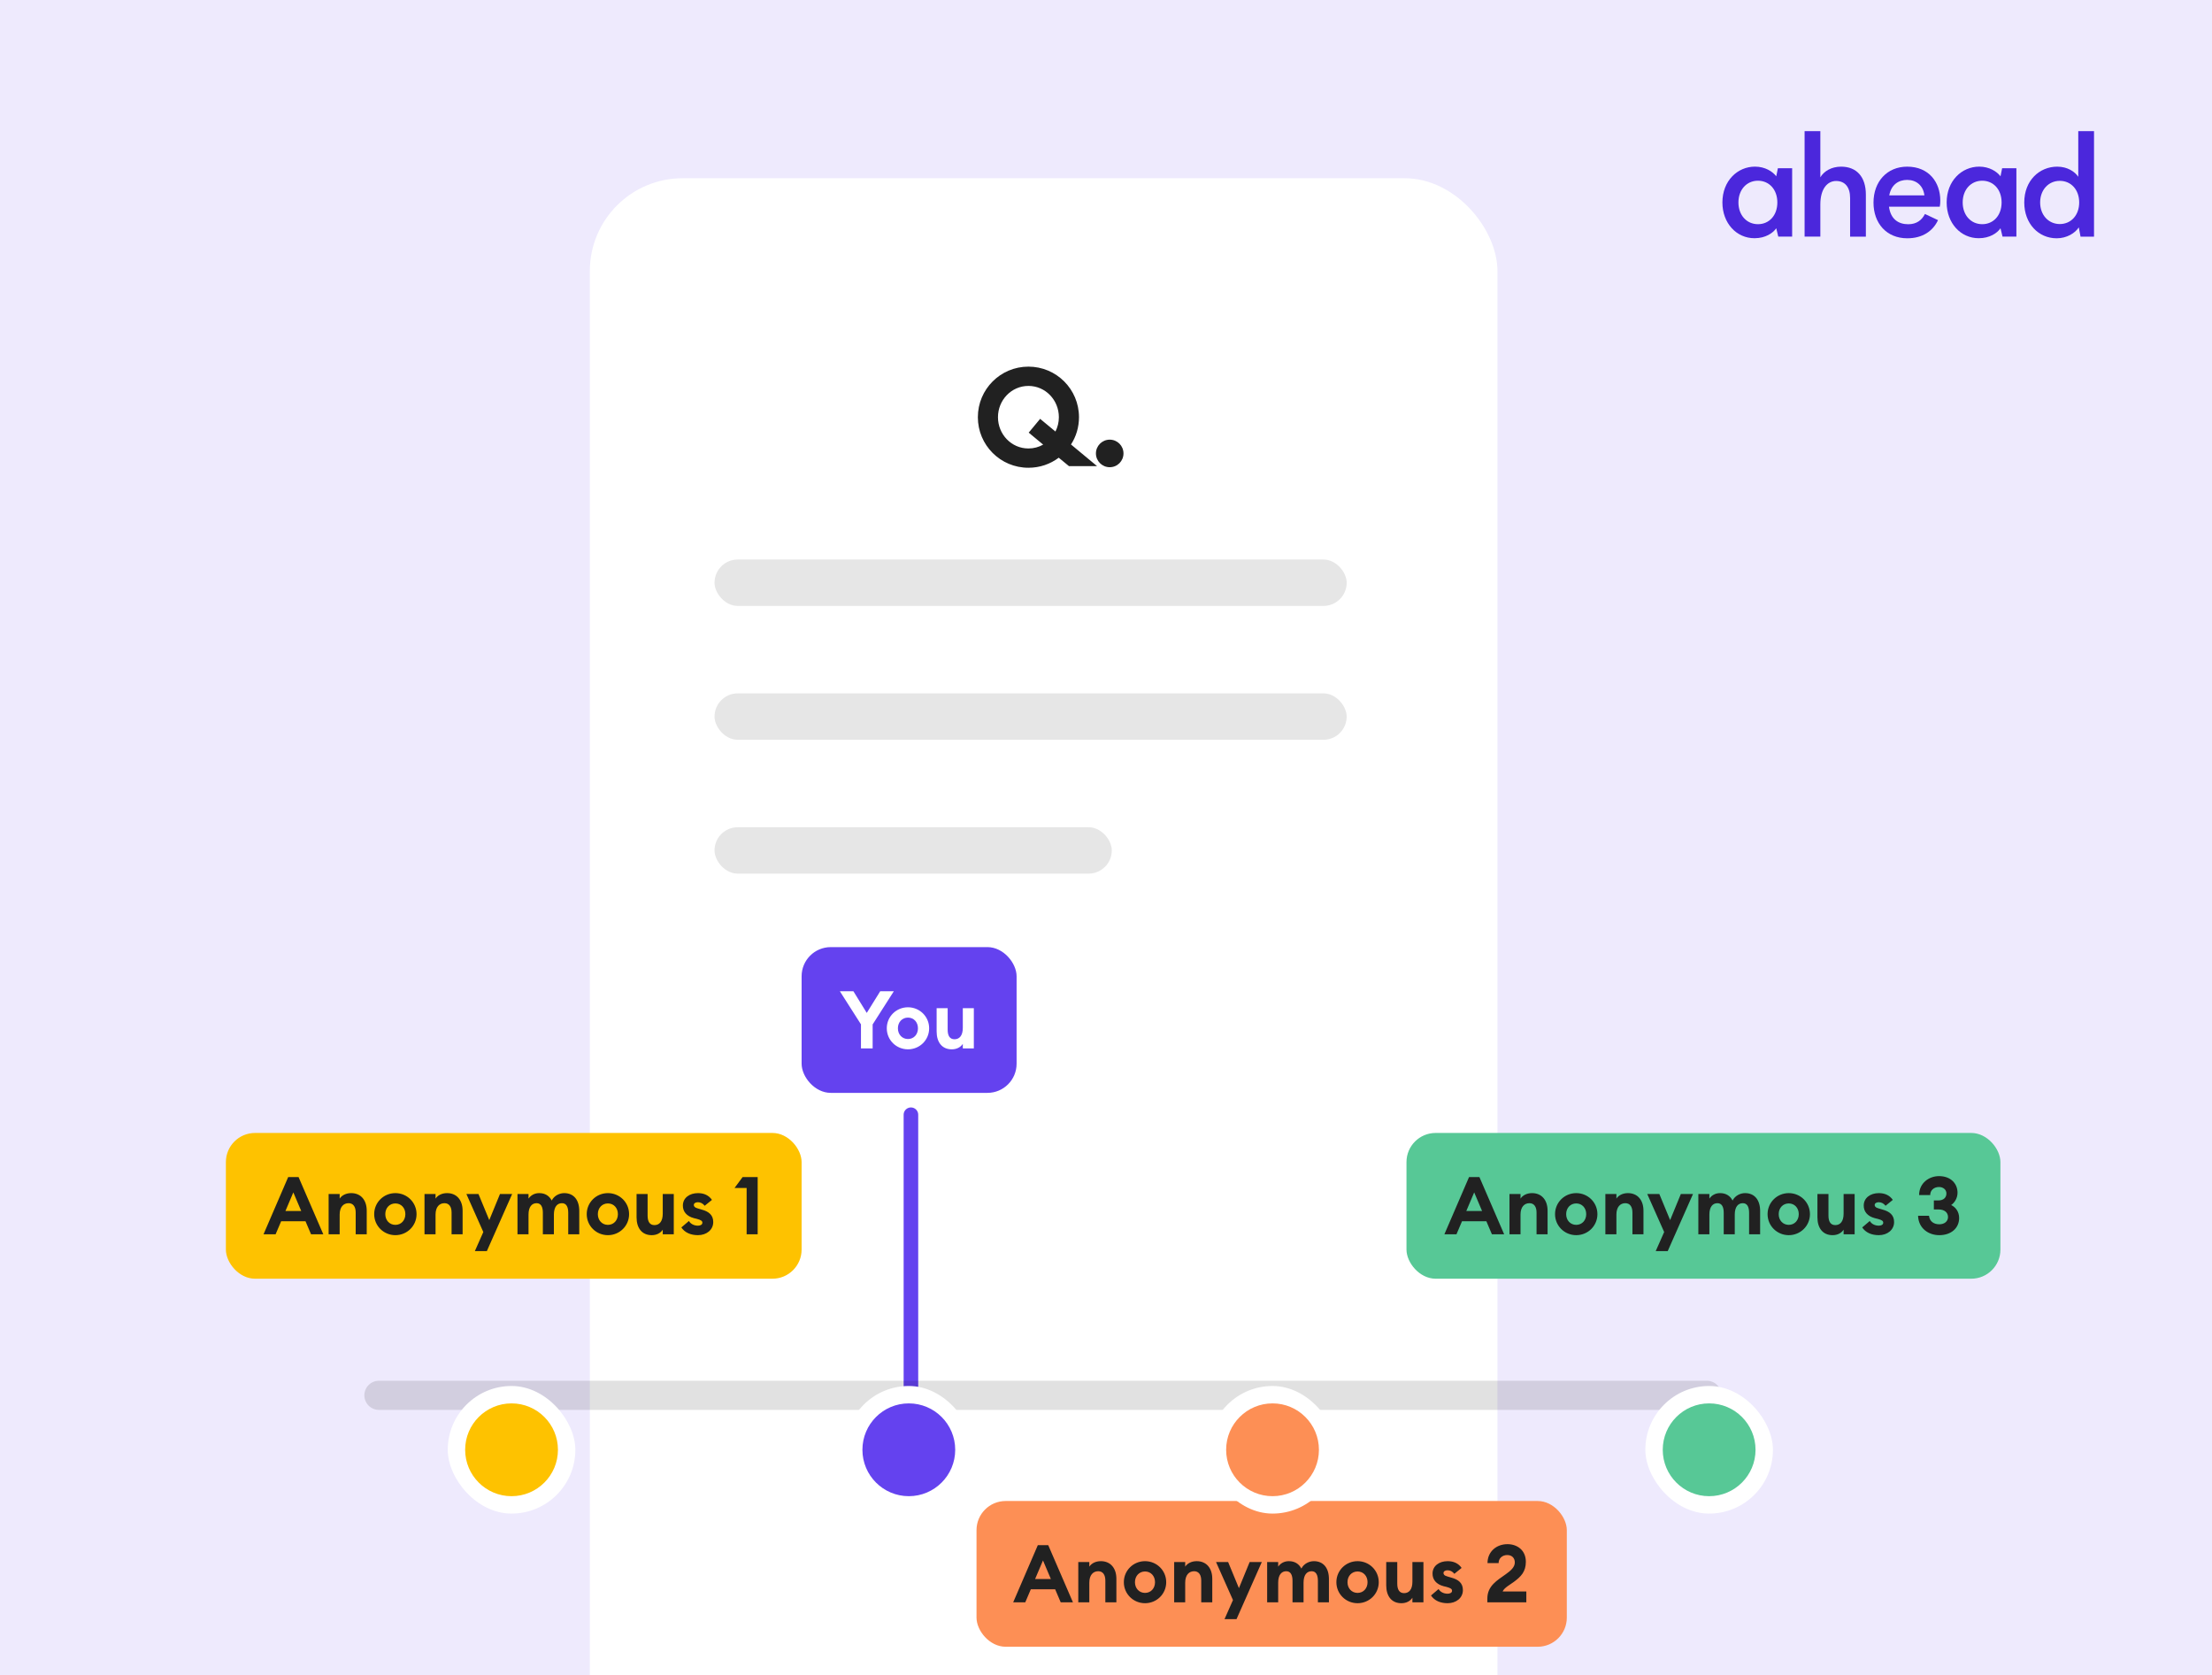 <svg width="375" height="284" viewBox="0 0 375 284" fill="none" xmlns="http://www.w3.org/2000/svg">
<g clip-path="url(#clip0)">
<rect width="375" height="284" fill="#EEEAFD"/>
<g filter="url(#filter0_d)">
<rect x="99.995" y="28.979" width="153.868" height="282.665" rx="15.731" fill="white"/>
</g>
<rect x="121.134" y="94.852" width="107.167" height="7.865" rx="3.933" fill="#E6E6E6"/>
<rect x="121.134" y="117.543" width="107.167" height="7.865" rx="3.933" fill="#E6E6E6"/>
<rect x="121.134" y="140.234" width="67.348" height="7.865" rx="3.933" fill="#E6E6E6"/>
<path d="M181.216 79.016H185.981L181.566 75.349C182.43 74.017 182.921 72.429 182.921 70.724C182.921 65.982 179.09 62.152 174.349 62.152C169.607 62.152 165.776 65.982 165.776 70.724C165.776 75.466 169.607 79.296 174.349 79.296C176.287 79.296 178.062 78.666 179.487 77.591L181.216 79.016ZM169.186 70.724C169.186 67.828 171.452 65.422 174.349 65.422C177.245 65.422 179.511 67.828 179.511 70.724C179.511 71.588 179.3 72.429 178.927 73.153L176.334 71.004L174.395 73.34L176.848 75.372C176.1 75.793 175.259 76.026 174.349 76.026C171.452 76.026 169.186 73.62 169.186 70.724ZM190.464 76.867C190.464 75.582 189.436 74.531 188.128 74.531C186.843 74.531 185.792 75.582 185.792 76.867C185.792 78.152 186.843 79.203 188.128 79.203C189.436 79.203 190.464 78.152 190.464 76.867Z" fill="#212121"/>
<rect x="38.294" y="192.061" width="97.602" height="24.709" rx="4.942" fill="#FEC200"/>
<path d="M44.676 209.238H46.724L47.666 207.026H51.79L52.733 209.238H54.808L50.616 199.543H48.855L44.676 209.238ZM48.39 205.292L49.728 202.138L51.067 205.292H48.39ZM55.712 209.238H57.583V205.906C57.583 204.595 58.238 203.967 59.098 203.967C59.877 203.967 60.3 204.568 60.3 205.551V209.238H62.171V205.237C62.171 203.462 61.188 202.26 59.535 202.26C58.648 202.26 57.938 202.643 57.583 203.189V202.411H55.712V209.238ZM70.618 205.824C70.618 203.831 69.007 202.26 67.027 202.26C65.047 202.26 63.436 203.831 63.436 205.824C63.436 207.818 65.047 209.388 67.027 209.388C69.007 209.388 70.618 207.818 70.618 205.824ZM65.32 205.824C65.32 204.773 66.044 204.008 67.027 204.008C68.01 204.008 68.72 204.773 68.72 205.824C68.72 206.876 68.01 207.641 67.027 207.641C66.044 207.641 65.32 206.876 65.32 205.824ZM71.967 209.238H73.838V205.906C73.838 204.595 74.494 203.967 75.354 203.967C76.132 203.967 76.556 204.568 76.556 205.551V209.238H78.426V205.237C78.426 203.462 77.443 202.26 75.791 202.26C74.903 202.26 74.193 202.643 73.838 203.189V202.411H71.967V209.238ZM82.536 212.092L86.824 202.411H84.762L82.946 206.835L81.116 202.411H79.068L81.936 208.856L80.502 212.092H82.536ZM87.73 209.238H89.6V205.906C89.6 204.595 90.16 203.967 90.966 203.967C91.703 203.967 92.031 204.582 92.031 205.592V209.238H93.902V205.906C93.902 204.595 94.462 203.967 95.267 203.967C96.005 203.967 96.333 204.582 96.333 205.592V209.238H98.203V205.278C98.203 203.435 97.275 202.26 95.65 202.26C94.871 202.26 93.957 202.67 93.533 203.517C93.124 202.725 92.413 202.26 91.417 202.26C90.584 202.26 89.969 202.656 89.6 203.189V202.411H87.73V209.238ZM106.65 205.824C106.65 203.831 105.039 202.26 103.059 202.26C101.079 202.26 99.468 203.831 99.468 205.824C99.468 207.818 101.079 209.388 103.059 209.388C105.039 209.388 106.65 207.818 106.65 205.824ZM101.352 205.824C101.352 204.773 102.076 204.008 103.059 204.008C104.042 204.008 104.752 204.773 104.752 205.824C104.752 206.876 104.042 207.641 103.059 207.641C102.076 207.641 101.352 206.876 101.352 205.824ZM107.917 206.371C107.917 208.187 108.832 209.388 110.485 209.388C111.359 209.388 112 209.006 112.355 208.46V209.238H114.226V202.411H112.355V205.743C112.355 207.067 111.782 207.682 110.949 207.682C110.143 207.682 109.788 207.081 109.788 206.057V202.411H107.917V206.371ZM120.916 207.163C120.916 205.975 120.165 205.374 118.936 205.046L118.294 204.855C117.72 204.705 117.625 204.473 117.625 204.268C117.625 203.954 117.98 203.803 118.308 203.803C118.758 203.803 119.154 204.008 119.468 204.404L120.697 203.407C120.178 202.656 119.373 202.26 118.335 202.26C116.887 202.26 115.795 203.066 115.768 204.322C115.74 205.374 116.396 206.179 117.652 206.507L118.157 206.63C118.908 206.835 119.072 206.999 119.072 207.286C119.072 207.627 118.704 207.777 118.321 207.777C117.666 207.777 117.092 207.49 116.792 206.985L115.508 208.078C116.095 208.965 117.12 209.388 118.321 209.388C119.782 209.388 120.916 208.487 120.916 207.163ZM126.576 209.238H128.447V199.543H125.893L124.528 201.386H126.576V209.238Z" fill="#212121"/>
<rect x="165.548" y="254.453" width="100.073" height="24.709" rx="4.942" fill="#FD8F55"/>
<path d="M171.765 271.63H173.813L174.756 269.418H178.88L179.822 271.63H181.897L177.705 261.935H175.944L171.765 271.63ZM175.479 267.683L176.818 264.529L178.156 267.683H175.479ZM182.801 271.63H184.672V268.298C184.672 266.987 185.327 266.359 186.187 266.359C186.966 266.359 187.389 266.96 187.389 267.943V271.63H189.26V267.629C189.26 265.854 188.277 264.652 186.624 264.652C185.737 264.652 185.027 265.034 184.672 265.581V264.802H182.801V271.63ZM197.707 268.216C197.707 266.222 196.096 264.652 194.116 264.652C192.136 264.652 190.525 266.222 190.525 268.216C190.525 270.21 192.136 271.78 194.116 271.78C196.096 271.78 197.707 270.21 197.707 268.216ZM192.409 268.216C192.409 267.165 193.133 266.4 194.116 266.4C195.099 266.4 195.809 267.165 195.809 268.216C195.809 269.268 195.099 270.032 194.116 270.032C193.133 270.032 192.409 269.268 192.409 268.216ZM199.057 271.63H200.927V268.298C200.927 266.987 201.583 266.359 202.443 266.359C203.221 266.359 203.645 266.96 203.645 267.943V271.63H205.516V267.629C205.516 265.854 204.532 264.652 202.88 264.652C201.992 264.652 201.282 265.034 200.927 265.581V264.802H199.057V271.63ZM209.626 274.484L213.913 264.802H211.851L210.035 269.227L208.205 264.802H206.157L209.025 271.248L207.591 274.484H209.626ZM214.819 271.63H216.69V268.298C216.69 266.987 217.25 266.359 218.055 266.359C218.793 266.359 219.12 266.973 219.12 267.984V271.63H220.991V268.298C220.991 266.987 221.551 266.359 222.357 266.359C223.094 266.359 223.422 266.973 223.422 267.984V271.63H225.293V267.67C225.293 265.826 224.364 264.652 222.739 264.652C221.961 264.652 221.046 265.062 220.622 265.908C220.213 265.116 219.503 264.652 218.506 264.652C217.673 264.652 217.058 265.048 216.69 265.581V264.802H214.819V271.63ZM233.739 268.216C233.739 266.222 232.128 264.652 230.148 264.652C228.168 264.652 226.557 266.222 226.557 268.216C226.557 270.21 228.168 271.78 230.148 271.78C232.128 271.78 233.739 270.21 233.739 268.216ZM228.441 268.216C228.441 267.165 229.165 266.4 230.148 266.4C231.131 266.4 231.841 267.165 231.841 268.216C231.841 269.268 231.131 270.032 230.148 270.032C229.165 270.032 228.441 269.268 228.441 268.216ZM235.007 268.762C235.007 270.578 235.921 271.78 237.574 271.78C238.448 271.78 239.09 271.398 239.445 270.852V271.63H241.315V264.802H239.445V268.134C239.445 269.459 238.871 270.073 238.038 270.073C237.232 270.073 236.877 269.472 236.877 268.448V264.802H235.007V268.762ZM248.005 269.554C248.005 268.366 247.254 267.765 246.025 267.438L245.383 267.247C244.81 267.096 244.714 266.864 244.714 266.659C244.714 266.345 245.069 266.195 245.397 266.195C245.847 266.195 246.243 266.4 246.558 266.796L247.786 265.799C247.268 265.048 246.462 264.652 245.424 264.652C243.977 264.652 242.884 265.458 242.857 266.714C242.83 267.765 243.485 268.571 244.741 268.899L245.247 269.022C245.998 269.227 246.162 269.39 246.162 269.677C246.162 270.019 245.793 270.169 245.41 270.169C244.755 270.169 244.181 269.882 243.881 269.377L242.597 270.469C243.185 271.357 244.209 271.78 245.41 271.78C246.872 271.78 248.005 270.879 248.005 269.554ZM258.759 269.786H254.744C255.004 269.158 256.028 268.626 256.629 268.175C257.858 267.274 258.677 266.427 258.677 264.761C258.677 262.781 257.202 261.771 255.564 261.771C253.638 261.771 252.177 263.082 252.177 264.98H254.061C254.048 264.201 254.662 263.614 255.523 263.614C256.356 263.614 256.806 264.16 256.806 264.87C256.806 265.663 256.123 266.263 255.277 266.864C253.857 267.888 252.15 268.817 252.15 270.988V271.63H258.759V269.786Z" fill="#212121"/>
<rect x="238.44" y="192.061" width="100.691" height="24.709" rx="4.942" fill="#57C896"/>
<path d="M244.867 209.238H246.915L247.857 207.026H251.981L252.923 209.238H254.999L250.807 199.543H249.045L244.867 209.238ZM248.581 205.292L249.919 202.138L251.257 205.292H248.581ZM255.902 209.238H257.773V205.906C257.773 204.595 258.429 203.967 259.289 203.967C260.067 203.967 260.49 204.568 260.49 205.551V209.238H262.361V205.237C262.361 203.462 261.378 202.26 259.726 202.26C258.838 202.26 258.128 202.643 257.773 203.189V202.411H255.902V209.238ZM270.809 205.824C270.809 203.831 269.198 202.26 267.218 202.26C265.238 202.26 263.626 203.831 263.626 205.824C263.626 207.818 265.238 209.388 267.218 209.388C269.198 209.388 270.809 207.818 270.809 205.824ZM265.511 205.824C265.511 204.773 266.234 204.008 267.218 204.008C268.201 204.008 268.911 204.773 268.911 205.824C268.911 206.876 268.201 207.641 267.218 207.641C266.234 207.641 265.511 206.876 265.511 205.824ZM272.158 209.238H274.029V205.906C274.029 204.595 274.684 203.967 275.545 203.967C276.323 203.967 276.746 204.568 276.746 205.551V209.238H278.617V205.237C278.617 203.462 277.634 202.26 275.982 202.26C275.094 202.26 274.384 202.643 274.029 203.189V202.411H272.158V209.238ZM282.727 212.092L287.015 202.411H284.953L283.137 206.835L281.307 202.411H279.259L282.126 208.856L280.692 212.092H282.727ZM287.92 209.238H289.791V205.906C289.791 204.595 290.351 203.967 291.157 203.967C291.894 203.967 292.222 204.582 292.222 205.592V209.238H294.093V205.906C294.093 204.595 294.652 203.967 295.458 203.967C296.195 203.967 296.523 204.582 296.523 205.592V209.238H298.394V205.278C298.394 203.435 297.465 202.26 295.84 202.26C295.062 202.26 294.147 202.67 293.724 203.517C293.314 202.725 292.604 202.26 291.607 202.26C290.774 202.26 290.16 202.656 289.791 203.189V202.411H287.92V209.238ZM306.841 205.824C306.841 203.831 305.23 202.26 303.249 202.26C301.269 202.26 299.658 203.831 299.658 205.824C299.658 207.818 301.269 209.388 303.249 209.388C305.23 209.388 306.841 207.818 306.841 205.824ZM301.543 205.824C301.543 204.773 302.266 204.008 303.249 204.008C304.233 204.008 304.943 204.773 304.943 205.824C304.943 206.876 304.233 207.641 303.249 207.641C302.266 207.641 301.543 206.876 301.543 205.824ZM308.108 206.371C308.108 208.187 309.023 209.388 310.675 209.388C311.549 209.388 312.191 209.006 312.546 208.46V209.238H314.417V202.411H312.546V205.743C312.546 207.067 311.972 207.682 311.14 207.682C310.334 207.682 309.979 207.081 309.979 206.057V202.411H308.108V206.371ZM321.106 207.163C321.106 205.975 320.355 205.374 319.126 205.046L318.485 204.855C317.911 204.705 317.815 204.473 317.815 204.268C317.815 203.954 318.171 203.803 318.498 203.803C318.949 203.803 319.345 204.008 319.659 204.404L320.888 203.407C320.369 202.656 319.563 202.26 318.526 202.26C317.078 202.26 315.986 203.066 315.958 204.322C315.931 205.374 316.586 206.179 317.843 206.507L318.348 206.63C319.099 206.835 319.263 206.999 319.263 207.286C319.263 207.627 318.894 207.777 318.512 207.777C317.856 207.777 317.283 207.49 316.982 206.985L315.699 208.078C316.286 208.965 317.31 209.388 318.512 209.388C319.973 209.388 321.106 208.487 321.106 207.163ZM332.133 206.48C332.133 205.387 331.505 204.623 330.782 204.281C331.341 203.899 331.86 203.134 331.86 202.192C331.86 200.649 330.713 199.379 328.72 199.379C327.013 199.379 325.347 200.567 325.347 202.588H327.231C327.217 201.796 327.846 201.223 328.72 201.223C329.43 201.223 329.99 201.673 329.976 202.342C329.962 203.025 329.484 203.503 328.583 203.503H327.846V205.032H328.665C329.621 205.032 330.249 205.524 330.249 206.33C330.235 207.067 329.621 207.545 328.774 207.545C327.818 207.545 327.122 207.04 327.026 206.098H325.169C325.237 208.228 326.931 209.388 328.774 209.388C330.782 209.388 332.133 208.187 332.133 206.48Z" fill="#212121"/>
<line x1="154.429" y1="188.972" x2="154.429" y2="236.538" stroke="#6442EF" stroke-width="2.471" stroke-linecap="round"/>
<line x1="64.24" y1="236.538" x2="289.363" y2="236.538" stroke="black" stroke-opacity="0.12" stroke-width="4.942" stroke-linecap="round"/>
<g filter="url(#filter1_dd)">
<rect x="143.256" y="225.124" width="21.63" height="21.63" rx="10.815" fill="white"/>
<circle cx="154.071" cy="235.939" r="7.865" fill="#6442EF"/>
</g>
<g filter="url(#filter2_dd)">
<rect x="75.908" y="225.124" width="21.63" height="21.63" rx="10.815" fill="white"/>
<circle cx="86.723" cy="235.939" r="7.865" fill="#FEC200"/>
</g>
<g filter="url(#filter3_dd)">
<rect x="204.918" y="225.124" width="21.63" height="21.63" rx="10.815" fill="white"/>
<circle cx="215.733" cy="235.939" r="7.865" fill="#FD8F55"/>
</g>
<g filter="url(#filter4_dd)">
<rect x="278.935" y="225.124" width="21.63" height="21.63" rx="10.815" fill="white"/>
<circle cx="289.75" cy="235.939" r="7.865" fill="#57C896"/>
</g>
<rect x="135.897" y="160.557" width="36.447" height="24.709" rx="4.942" fill="#6442EF"/>
<path d="M145.959 177.734H147.939V173.665L151.531 168.039H149.223L146.942 171.712L144.676 168.039H142.382L145.959 173.651V177.734ZM157.519 174.32C157.519 172.326 155.908 170.756 153.928 170.756C151.948 170.756 150.337 172.326 150.337 174.32C150.337 176.314 151.948 177.884 153.928 177.884C155.908 177.884 157.519 176.314 157.519 174.32ZM152.221 174.32C152.221 173.269 152.945 172.504 153.928 172.504C154.911 172.504 155.621 173.269 155.621 174.32C155.621 175.372 154.911 176.136 153.928 176.136C152.945 176.136 152.221 175.372 152.221 174.32ZM158.787 174.866C158.787 176.682 159.702 177.884 161.354 177.884C162.228 177.884 162.87 177.502 163.225 176.956V177.734H165.095V170.906H163.225V174.238C163.225 175.563 162.651 176.177 161.818 176.177C161.012 176.177 160.657 175.576 160.657 174.552V170.906H158.787V174.866Z" fill="white"/>
<g clip-path="url(#clip1)">
<path d="M291.999 34.32C291.999 30.658 294.554 28.248 297.522 28.248C299.213 28.248 300.512 29.06 301.128 29.891L301.403 28.521H303.822V40.109H301.47L301.128 38.694C300.58 39.502 299.303 40.383 297.454 40.383C294.396 40.397 291.999 37.844 291.999 34.32ZM301.313 34.32C301.313 32.119 299.919 30.635 298.025 30.635C296.105 30.635 294.716 32.165 294.716 34.32C294.716 36.475 296.11 38.004 298.025 38.004C299.919 38.009 301.313 36.525 301.313 34.32Z" fill="#4B27DC"/>
<path d="M305.932 22.234H308.603V30.06C309.197 29.037 310.474 28.252 312.12 28.252C314.746 28.252 316.32 29.968 316.32 33V40.118H313.649V33.557C313.649 31.703 312.759 30.681 311.274 30.681C309.835 30.681 308.603 31.954 308.603 34.666V40.113H305.932V22.234Z" fill="#4B27DC"/>
<path d="M323.344 40.396C319.827 40.396 317.614 37.849 317.614 34.347C317.614 30.777 319.921 28.252 323.321 28.252C327.022 28.252 328.938 30.918 328.938 34C328.938 34.324 328.916 34.74 328.848 35.045H320.241C320.515 37.132 321.815 38.013 323.506 38.013C324.945 38.013 325.813 37.296 326.339 36.274L328.551 37.319C327.706 39.141 325.948 40.396 323.344 40.396ZM320.286 33.119H326.244C326.038 31.425 324.85 30.498 323.321 30.498C321.905 30.498 320.628 31.261 320.286 33.119Z" fill="#4B27DC"/>
<path d="M330.017 34.32C330.017 30.658 332.572 28.248 335.54 28.248C337.231 28.248 338.53 29.06 339.146 29.891L339.421 28.521H341.84V40.109H339.488L339.146 38.694C338.598 39.502 337.321 40.383 335.472 40.383C332.414 40.397 330.017 37.844 330.017 34.32ZM339.331 34.32C339.331 32.119 337.937 30.635 336.043 30.635C334.123 30.635 332.734 32.165 332.734 34.32C332.734 36.475 334.128 38.004 336.043 38.004C337.937 38.009 339.331 36.525 339.331 34.32Z" fill="#4B27DC"/>
<path d="M348.672 40.396C345.591 40.396 343.172 37.917 343.172 34.324C343.172 30.594 345.748 28.252 348.766 28.252C350.502 28.252 351.757 29.11 352.328 29.968V22.234H354.999V40.118H352.714L352.418 38.543C351.801 39.511 350.385 40.396 348.672 40.396ZM345.865 34.319C345.865 36.452 347.282 37.981 349.198 37.981C351.091 37.981 352.485 36.497 352.485 34.319C352.485 32.142 351.091 30.658 349.198 30.658C347.282 30.658 345.865 32.192 345.865 34.319Z" fill="#4B27DC"/>
</g>
</g>
<defs>
<filter id="filter0_d" x="44.399" y="-25.382" width="265.061" height="393.858" filterUnits="userSpaceOnUse" color-interpolation-filters="sRGB">
<feFlood flood-opacity="0" result="BackgroundImageFix"/>
<feColorMatrix in="SourceAlpha" type="matrix" values="0 0 0 0 0 0 0 0 0 0 0 0 0 0 0 0 0 0 127 0"/>
<feOffset dy="1.235"/>
<feGaussianBlur stdDeviation="27.798"/>
<feColorMatrix type="matrix" values="0 0 0 0 0 0 0 0 0 0 0 0 0 0 0 0 0 0 0.12 0"/>
<feBlend mode="normal" in2="BackgroundImageFix" result="effect1_dropShadow"/>
<feBlend mode="normal" in="SourceGraphic" in2="effect1_dropShadow" result="shape"/>
</filter>
<filter id="filter1_dd" x="123.593" y="215.292" width="60.957" height="60.957" filterUnits="userSpaceOnUse" color-interpolation-filters="sRGB">
<feFlood flood-opacity="0" result="BackgroundImageFix"/>
<feColorMatrix in="SourceAlpha" type="matrix" values="0 0 0 0 0 0 0 0 0 0 0 0 0 0 0 0 0 0 127 0"/>
<feOffset/>
<feGaussianBlur stdDeviation="2.458"/>
<feColorMatrix type="matrix" values="0 0 0 0 0 0 0 0 0 0 0 0 0 0 0 0 0 0 0.08 0"/>
<feBlend mode="normal" in2="BackgroundImageFix" result="effect1_dropShadow"/>
<feColorMatrix in="SourceAlpha" type="matrix" values="0 0 0 0 0 0 0 0 0 0 0 0 0 0 0 0 0 0 127 0"/>
<feOffset dy="9.832"/>
<feGaussianBlur stdDeviation="9.832"/>
<feColorMatrix type="matrix" values="0 0 0 0 0 0 0 0 0 0 0 0 0 0 0 0 0 0 0.07 0"/>
<feBlend mode="normal" in2="effect1_dropShadow" result="effect2_dropShadow"/>
<feBlend mode="normal" in="SourceGraphic" in2="effect2_dropShadow" result="shape"/>
</filter>
<filter id="filter2_dd" x="56.244" y="215.292" width="60.957" height="60.957" filterUnits="userSpaceOnUse" color-interpolation-filters="sRGB">
<feFlood flood-opacity="0" result="BackgroundImageFix"/>
<feColorMatrix in="SourceAlpha" type="matrix" values="0 0 0 0 0 0 0 0 0 0 0 0 0 0 0 0 0 0 127 0"/>
<feOffset/>
<feGaussianBlur stdDeviation="2.458"/>
<feColorMatrix type="matrix" values="0 0 0 0 0 0 0 0 0 0 0 0 0 0 0 0 0 0 0.08 0"/>
<feBlend mode="normal" in2="BackgroundImageFix" result="effect1_dropShadow"/>
<feColorMatrix in="SourceAlpha" type="matrix" values="0 0 0 0 0 0 0 0 0 0 0 0 0 0 0 0 0 0 127 0"/>
<feOffset dy="9.832"/>
<feGaussianBlur stdDeviation="9.832"/>
<feColorMatrix type="matrix" values="0 0 0 0 0 0 0 0 0 0 0 0 0 0 0 0 0 0 0.07 0"/>
<feBlend mode="normal" in2="effect1_dropShadow" result="effect2_dropShadow"/>
<feBlend mode="normal" in="SourceGraphic" in2="effect2_dropShadow" result="shape"/>
</filter>
<filter id="filter3_dd" x="185.255" y="215.292" width="60.957" height="60.957" filterUnits="userSpaceOnUse" color-interpolation-filters="sRGB">
<feFlood flood-opacity="0" result="BackgroundImageFix"/>
<feColorMatrix in="SourceAlpha" type="matrix" values="0 0 0 0 0 0 0 0 0 0 0 0 0 0 0 0 0 0 127 0"/>
<feOffset/>
<feGaussianBlur stdDeviation="2.458"/>
<feColorMatrix type="matrix" values="0 0 0 0 0 0 0 0 0 0 0 0 0 0 0 0 0 0 0.08 0"/>
<feBlend mode="normal" in2="BackgroundImageFix" result="effect1_dropShadow"/>
<feColorMatrix in="SourceAlpha" type="matrix" values="0 0 0 0 0 0 0 0 0 0 0 0 0 0 0 0 0 0 127 0"/>
<feOffset dy="9.832"/>
<feGaussianBlur stdDeviation="9.832"/>
<feColorMatrix type="matrix" values="0 0 0 0 0 0 0 0 0 0 0 0 0 0 0 0 0 0 0.07 0"/>
<feBlend mode="normal" in2="effect1_dropShadow" result="effect2_dropShadow"/>
<feBlend mode="normal" in="SourceGraphic" in2="effect2_dropShadow" result="shape"/>
</filter>
<filter id="filter4_dd" x="259.272" y="215.292" width="60.957" height="60.957" filterUnits="userSpaceOnUse" color-interpolation-filters="sRGB">
<feFlood flood-opacity="0" result="BackgroundImageFix"/>
<feColorMatrix in="SourceAlpha" type="matrix" values="0 0 0 0 0 0 0 0 0 0 0 0 0 0 0 0 0 0 127 0"/>
<feOffset/>
<feGaussianBlur stdDeviation="2.458"/>
<feColorMatrix type="matrix" values="0 0 0 0 0 0 0 0 0 0 0 0 0 0 0 0 0 0 0.08 0"/>
<feBlend mode="normal" in2="BackgroundImageFix" result="effect1_dropShadow"/>
<feColorMatrix in="SourceAlpha" type="matrix" values="0 0 0 0 0 0 0 0 0 0 0 0 0 0 0 0 0 0 127 0"/>
<feOffset dy="9.832"/>
<feGaussianBlur stdDeviation="9.832"/>
<feColorMatrix type="matrix" values="0 0 0 0 0 0 0 0 0 0 0 0 0 0 0 0 0 0 0.07 0"/>
<feBlend mode="normal" in2="effect1_dropShadow" result="effect2_dropShadow"/>
<feBlend mode="normal" in="SourceGraphic" in2="effect2_dropShadow" result="shape"/>
</filter>
<clipPath id="clip0">
<rect width="375" height="284" fill="white"/>
</clipPath>
<clipPath id="clip1">
<rect width="63" height="20" fill="white" transform="translate(292 21)"/>
</clipPath>
</defs>
</svg>
